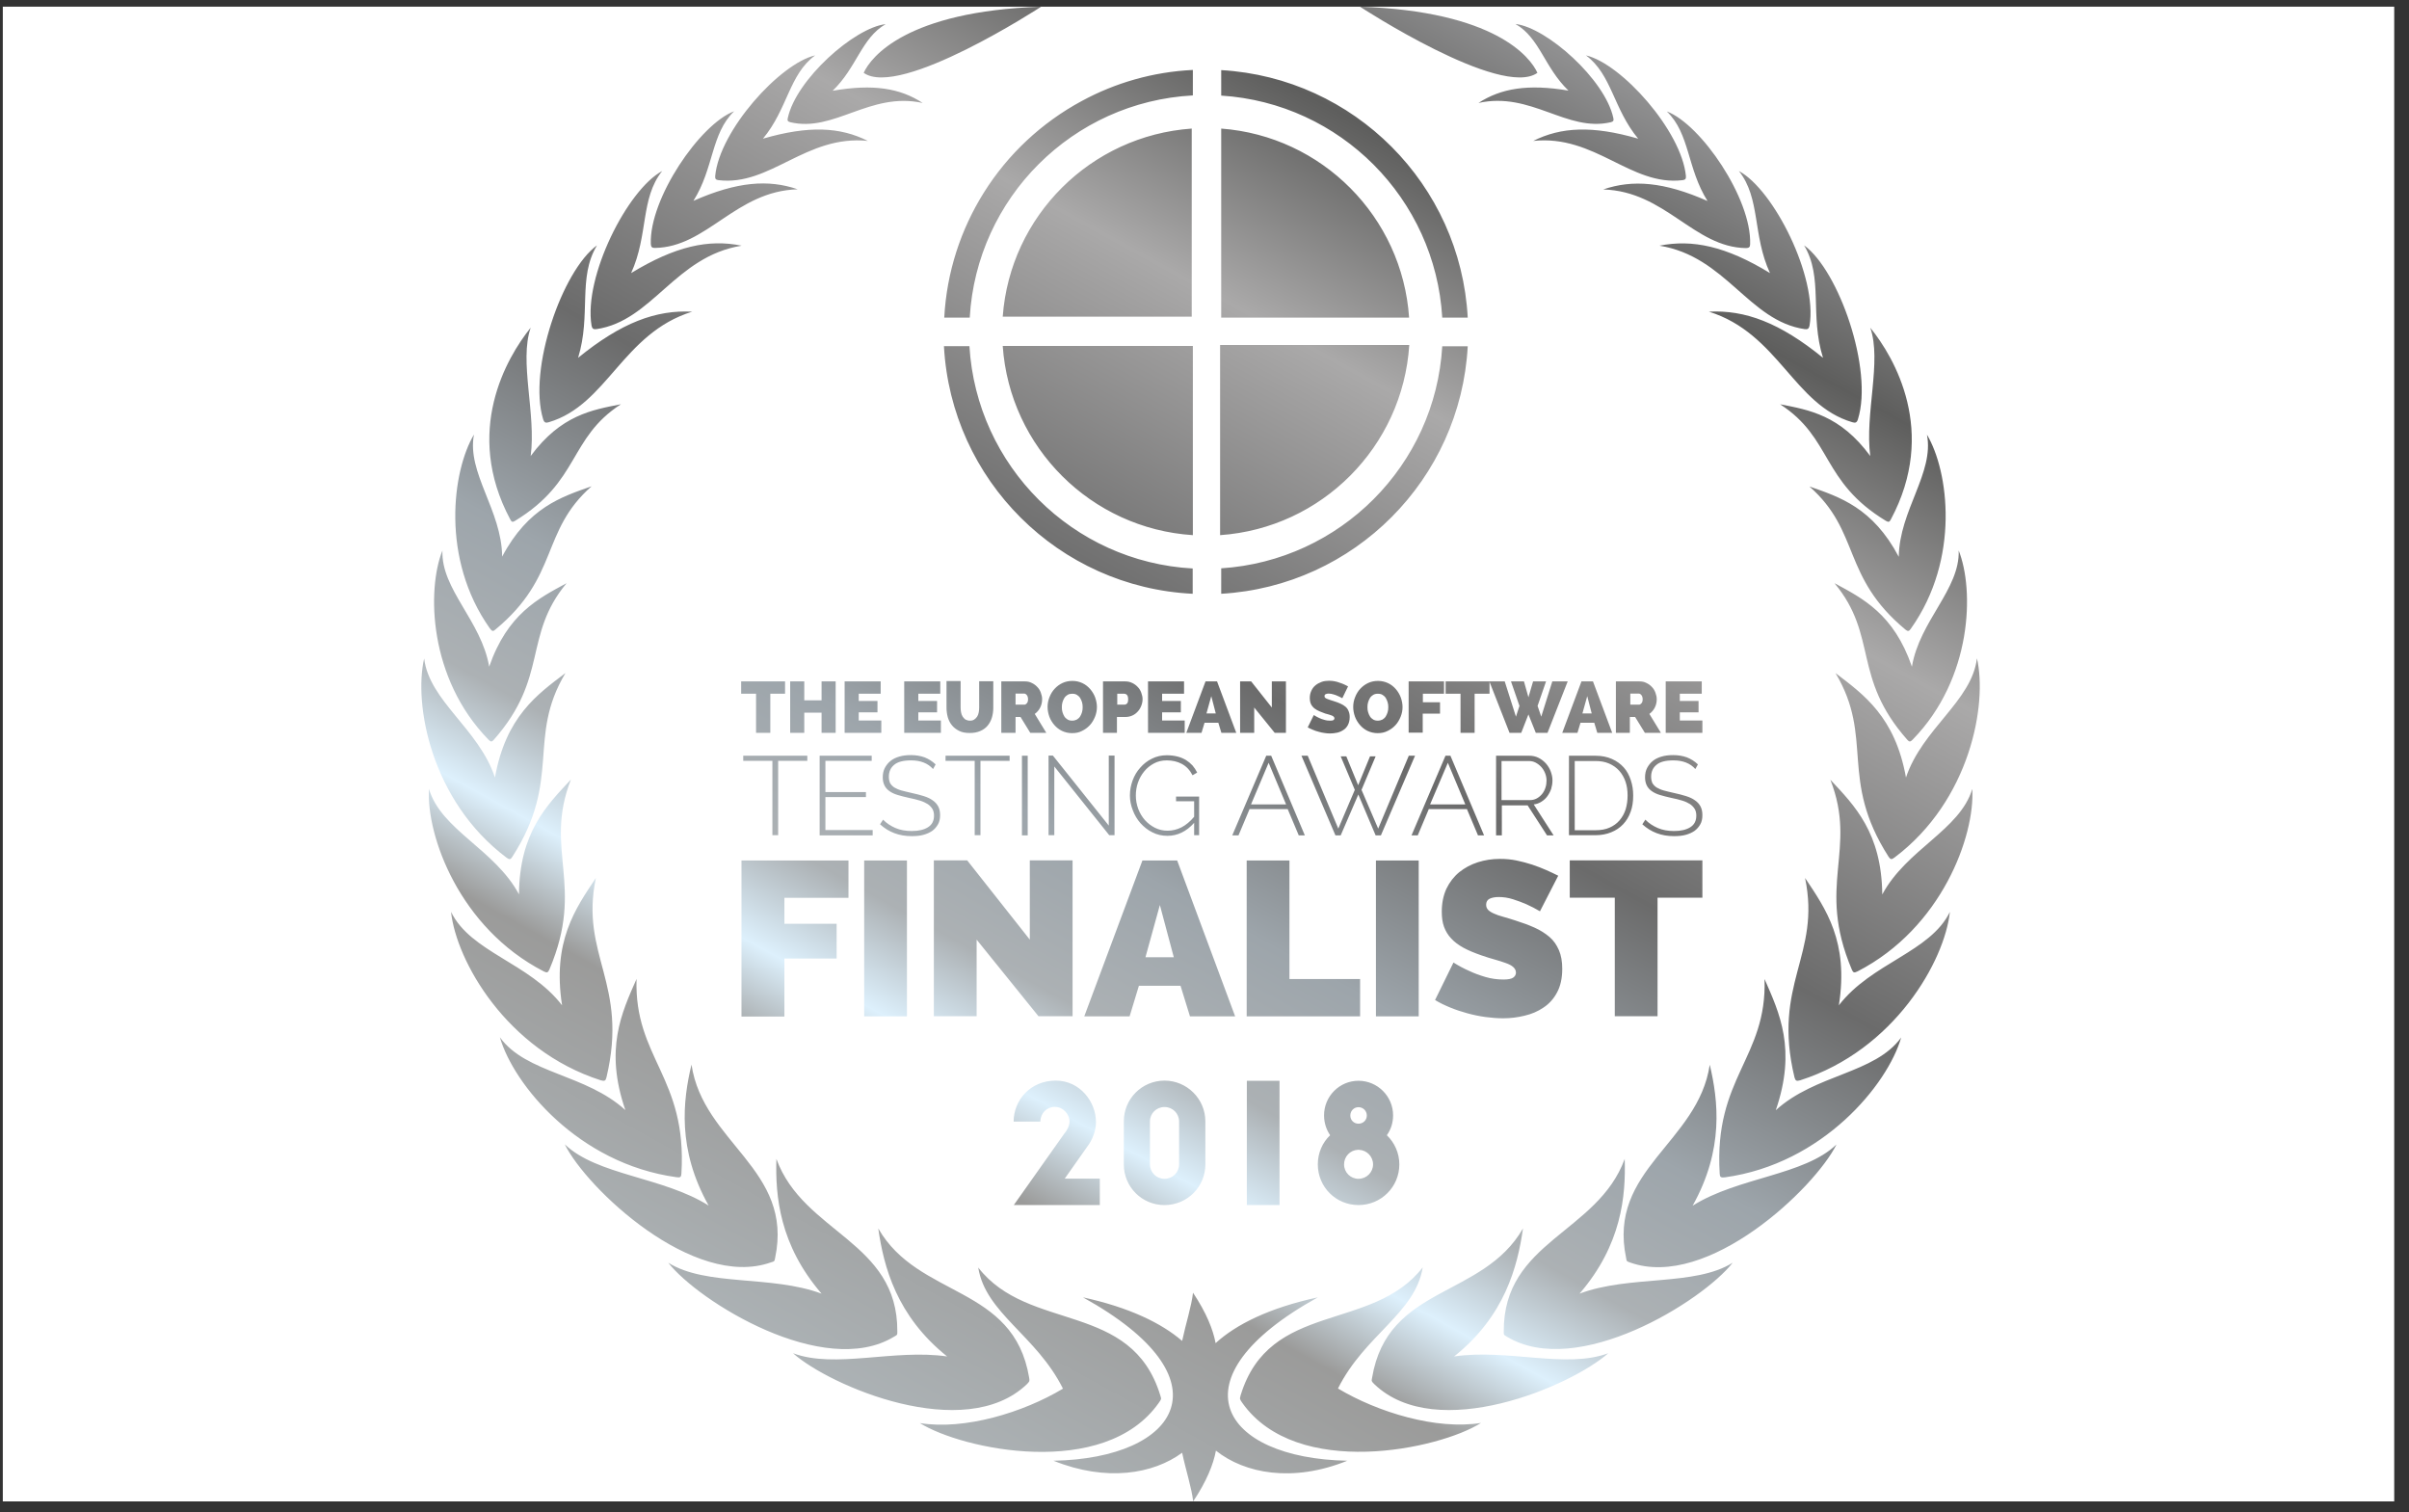 <svg width="137" height="86" viewBox="0 0 137 86" fill="none" xmlns="http://www.w3.org/2000/svg">
<rect x="0" y="0" width="137" height="86" fill="#333333" stroke="none"/>
<g clip-path="url(#clip0_221_41518)">
<path d="M136.16 0.38H0.16V85.38H136.16V0.38Z" fill="white"/>
<path d="M44.081 71.533C45.147 66.496 39.982 64.993 39.326 60.538C38.834 62.588 38.506 65.357 40.3 68.555C37.713 66.924 33.969 66.842 32.12 65.075C33.35 67.571 39.435 73.346 43.835 71.788C44.054 71.725 44.044 71.725 44.081 71.533ZM38.752 66.733C39.089 61.258 36.056 60.174 36.201 55.665C35.354 57.596 34.37 59.655 35.564 63.126C33.304 61.067 29.934 61.058 28.431 58.99C29.196 61.659 32.885 66.177 38.469 66.942C38.688 66.979 38.743 66.933 38.752 66.733ZM31.209 24.01C34.543 23.026 35.4 18.954 39.362 17.724C37.312 17.615 35.336 18.344 32.876 20.348C33.632 17.897 32.84 15.793 33.951 13.953C31.984 15.374 30.016 21.004 30.89 23.846C30.954 24.037 31.036 24.064 31.209 24.01ZM34.489 61.267C35.764 55.929 32.967 54.335 33.887 49.926C32.721 51.675 31.401 53.542 31.965 57.168C30.098 54.745 26.782 54.162 25.652 51.857C25.944 54.627 28.795 59.709 34.161 61.431C34.388 61.495 34.443 61.459 34.489 61.267ZM31.246 55.127C33.295 50.3 30.899 48.35 32.466 44.333C31.091 45.8 29.542 47.348 29.515 50.855C28.13 48.286 25.088 47.202 24.395 44.861C24.241 47.521 26.126 52.768 30.918 55.237C31.109 55.337 31.164 55.31 31.246 55.127ZM29.141 48.715C31.974 44.296 29.943 41.974 32.157 38.275C30.553 39.487 28.768 40.753 28.148 44.214C27.228 41.445 24.414 39.869 24.122 37.446C23.521 40.033 24.496 45.526 28.804 48.769C28.977 48.897 29.041 48.878 29.141 48.715ZM28.085 42.065C31.218 38.512 29.734 36.162 32.22 33.165C30.617 34.03 28.859 34.914 27.82 37.911C27.374 35.305 25.079 33.511 25.161 31.306C24.268 33.538 24.377 38.576 27.775 42.056C27.912 42.201 27.975 42.192 28.085 42.065ZM28.176 35.797C31.829 32.773 30.727 30.222 33.642 27.654C31.929 28.255 30.043 28.856 28.558 31.652C28.531 29.011 26.536 26.879 26.955 24.711C25.725 26.77 25.051 31.771 27.857 35.733C27.985 35.907 28.048 35.916 28.176 35.797ZM29.287 29.621C32.986 27.371 32.33 24.921 35.309 22.989C33.678 23.308 31.902 23.6 30.18 25.932C30.499 23.536 29.515 20.548 30.18 18.635C28.804 20.339 26.354 24.547 29.014 29.53C29.096 29.694 29.151 29.703 29.287 29.621ZM33.915 18.717C37.103 18.253 38.388 14.582 42.177 13.971C40.3 13.588 38.406 13.998 35.892 15.529C36.884 13.352 36.411 11.284 37.659 9.726C35.682 10.783 33.177 15.748 33.642 18.517C33.678 18.699 33.751 18.735 33.915 18.717ZM37.24 14.099C40.209 14.062 41.831 10.865 45.365 10.765C43.698 10.191 41.913 10.327 39.435 11.421C40.61 9.553 40.428 7.604 41.749 6.328C39.809 7.057 36.921 11.293 37.012 13.871C37.021 14.053 37.085 14.099 37.24 14.099ZM40.865 10.245C43.808 10.601 45.839 7.649 49.355 8.014C47.779 7.221 45.994 7.13 43.389 7.886C44.8 6.192 44.873 4.233 46.358 3.149C44.345 3.614 40.92 7.431 40.674 9.999C40.656 10.172 40.71 10.227 40.865 10.245ZM44.937 6.948C47.442 7.549 49.474 5.199 52.471 5.855C51.195 5.017 49.656 4.762 47.351 5.162C48.727 3.841 48.991 2.165 50.366 1.373C48.59 1.573 45.265 4.525 44.8 6.72C44.764 6.866 44.81 6.911 44.937 6.948ZM51.031 75.715C51.059 70.568 45.702 70.14 44.154 65.904C44.09 68.008 44.327 70.787 46.723 73.565C43.862 72.499 40.173 73.164 38.005 71.807C39.718 74.002 46.841 78.439 50.84 76.015C51.04 75.906 51.031 75.906 51.031 75.715ZM58.529 78.347C57.645 73.055 52.234 73.847 49.947 69.857C50.257 72.034 50.986 74.831 53.864 77.136C50.831 76.698 47.497 77.847 45.101 76.954C47.187 78.812 54.848 82.11 58.401 78.712C58.565 78.538 58.556 78.548 58.529 78.347ZM65.989 79.359C64.349 73.966 58.501 75.778 55.632 72.08C56.051 74.685 58.938 75.933 60.451 78.967C58.191 80.324 54.857 81.336 52.316 80.925C54.684 82.419 62.801 84.168 65.898 79.778C66.053 79.55 66.053 79.568 65.989 79.359ZM59.212 0.38C51.541 0.644 49.519 3.249 49.118 4.142C51.186 5.618 59.212 0.38 59.212 0.38ZM92.716 71.798C97.125 73.355 103.201 67.571 104.44 65.084C102.591 66.852 98.847 66.933 96.259 68.564C98.054 65.357 97.717 62.588 97.234 60.547C96.569 65.002 91.413 66.505 92.479 71.542C92.506 71.725 92.506 71.725 92.716 71.798ZM98.091 66.951C103.666 66.186 107.355 61.668 108.12 58.999C106.617 61.067 103.246 61.076 100.988 63.135C102.181 59.664 101.197 57.605 100.35 55.674C100.495 60.174 97.462 61.258 97.799 66.742C97.808 66.933 97.863 66.979 98.091 66.951ZM105.66 23.846C106.544 21.004 104.567 15.374 102.6 13.953C103.702 15.793 102.909 17.897 103.675 20.348C101.215 18.344 99.238 17.615 97.189 17.724C101.151 18.963 102.008 23.035 105.342 24.01C105.515 24.064 105.597 24.037 105.66 23.846ZM102.381 61.431C107.746 59.709 110.598 54.627 110.89 51.857C109.769 54.153 106.444 54.745 104.576 57.168C105.15 53.542 103.83 51.684 102.654 49.926C103.575 54.335 100.769 55.929 102.053 61.267C102.108 61.459 102.162 61.495 102.381 61.431ZM105.642 55.237C110.434 52.768 112.319 47.521 112.165 44.861C111.463 47.202 108.43 48.286 107.045 50.864C107.009 47.357 105.469 45.809 104.094 44.342C105.66 48.359 103.265 50.3 105.314 55.137C105.387 55.31 105.442 55.337 105.642 55.237ZM107.746 48.76C112.055 45.517 113.03 40.033 112.429 37.437C112.137 39.869 109.323 41.436 108.393 44.214C107.774 40.762 105.989 39.496 104.385 38.275C106.599 41.974 104.567 44.287 107.401 48.715C107.51 48.878 107.573 48.897 107.746 48.76ZM108.776 42.056C112.174 38.576 112.283 33.538 111.391 31.306C111.463 33.511 109.168 35.305 108.731 37.911C107.701 34.914 105.934 34.03 104.33 33.165C106.818 36.162 105.323 38.512 108.466 42.065C108.575 42.192 108.639 42.201 108.776 42.056ZM108.676 35.743C111.491 31.771 110.817 26.779 109.587 24.72C110.006 26.888 108.02 29.02 107.983 31.662C106.499 28.865 104.622 28.264 102.9 27.663C105.825 30.231 104.722 32.782 108.366 35.806C108.503 35.916 108.566 35.907 108.676 35.743ZM107.537 29.53C110.197 24.547 107.746 20.339 106.362 18.635C107.027 20.539 106.043 23.536 106.362 25.932C104.649 23.6 102.864 23.308 101.234 22.989C104.221 24.921 103.556 27.38 107.254 29.621C107.401 29.703 107.455 29.694 107.537 29.53ZM102.909 18.517C103.374 15.748 100.869 10.783 98.892 9.726C100.131 11.284 99.658 13.361 100.66 15.529C98.154 13.998 96.25 13.598 94.374 13.971C98.163 14.582 99.448 18.253 102.636 18.717C102.8 18.735 102.873 18.699 102.909 18.517ZM99.53 13.88C99.621 11.302 96.733 7.066 94.793 6.337C96.114 7.613 95.932 9.562 97.107 11.43C94.629 10.336 92.844 10.2 91.176 10.774C94.711 10.874 96.332 14.071 99.302 14.108C99.466 14.099 99.53 14.053 99.53 13.88ZM95.877 9.999C95.622 7.431 92.206 3.614 90.193 3.149C91.668 4.242 91.751 6.192 93.163 7.886C90.566 7.13 88.772 7.221 87.196 8.014C90.712 7.64 92.743 10.601 95.686 10.245C95.841 10.227 95.895 10.172 95.877 9.999ZM91.751 6.711C91.286 4.525 87.961 1.564 86.185 1.364C87.569 2.156 87.825 3.832 89.2 5.153C86.886 4.762 85.356 5.026 84.08 5.855C87.077 5.19 89.109 7.54 91.614 6.948C91.741 6.911 91.787 6.866 91.751 6.711ZM85.702 76.015C89.701 78.429 96.824 73.993 98.537 71.807C96.369 73.164 92.689 72.49 89.828 73.565C92.224 70.787 92.461 68.008 92.397 65.904C90.849 70.131 85.492 70.568 85.519 75.715C85.519 75.906 85.51 75.906 85.702 76.015ZM78.159 78.712C81.703 82.11 89.364 78.812 91.459 76.954C89.063 77.847 85.729 76.689 82.696 77.136C85.574 74.84 86.303 72.034 86.612 69.857C84.317 73.847 78.915 73.064 78.031 78.347C77.995 78.548 77.986 78.538 78.159 78.712ZM70.644 79.769C73.741 84.159 81.858 82.419 84.226 80.916C81.685 81.326 78.36 80.315 76.091 78.958C77.604 75.924 80.491 74.676 80.91 72.071C78.04 75.769 72.192 73.957 70.553 79.349C70.498 79.568 70.498 79.55 70.644 79.769ZM87.433 4.142C87.032 3.249 85.019 0.644 77.34 0.38C77.34 0.38 85.365 5.618 87.433 4.142ZM69.132 76.379C68.986 75.596 68.603 74.649 67.847 73.51C67.765 74.266 67.438 75.268 67.228 76.252C66.053 75.241 64.222 74.349 61.589 73.775C69.97 78.411 67.073 82.93 59.913 83.066C62.919 84.278 65.588 83.822 67.228 82.611C67.438 83.603 67.774 84.624 67.856 85.38C68.621 84.232 69.004 83.276 69.15 82.492C70.78 83.795 73.522 84.323 76.62 83.066C69.46 82.93 66.563 78.411 74.944 73.775C72.174 74.376 70.298 75.314 69.132 76.379ZM44.646 39.45H43.808V41.673H42.997V39.45H42.15V38.749H44.646V39.45ZM47.524 38.749V41.673H46.723V40.525H45.739V41.673H44.937V38.749H45.739V39.824H46.723V38.749H47.524ZM50.12 40.971V41.673H48.034V38.749H50.084V39.45H48.836V39.86H49.902V40.507H48.836V40.971H50.12ZM53.509 40.971V41.673H51.423V38.749H53.473V39.45H52.225V39.86H53.291V40.507H52.225V40.971H53.509ZM55.167 40.981C55.258 40.981 55.34 40.962 55.404 40.917C55.468 40.871 55.522 40.826 55.568 40.753C55.613 40.689 55.641 40.607 55.659 40.516C55.677 40.425 55.686 40.334 55.686 40.243V38.74H56.488V40.243C56.488 40.443 56.461 40.634 56.406 40.817C56.351 40.99 56.269 41.145 56.16 41.272C56.051 41.4 55.914 41.5 55.741 41.573C55.568 41.646 55.377 41.682 55.149 41.682C54.912 41.682 54.712 41.646 54.548 41.564C54.384 41.482 54.247 41.381 54.138 41.245C54.028 41.117 53.956 40.962 53.901 40.789C53.855 40.616 53.828 40.434 53.828 40.234V38.73H54.63V40.234C54.63 40.334 54.639 40.425 54.657 40.516C54.675 40.607 54.703 40.68 54.748 40.753C54.794 40.817 54.839 40.871 54.903 40.917C54.994 40.962 55.067 40.981 55.167 40.981ZM56.944 41.673V38.749H58.292C58.437 38.749 58.565 38.776 58.683 38.84C58.802 38.895 58.911 38.977 58.993 39.068C59.084 39.159 59.148 39.268 59.193 39.395C59.239 39.514 59.266 39.642 59.266 39.76C59.266 39.933 59.23 40.088 59.157 40.234C59.084 40.379 58.984 40.498 58.847 40.598L59.503 41.673H58.592L58.037 40.771H57.754V41.673H56.944ZM57.754 40.07H58.264C58.31 40.07 58.355 40.042 58.401 39.988C58.446 39.933 58.465 39.86 58.465 39.76C58.465 39.66 58.437 39.578 58.392 39.523C58.346 39.468 58.292 39.441 58.246 39.441H57.754V40.07ZM60.97 41.691C60.76 41.691 60.569 41.646 60.396 41.564C60.223 41.482 60.077 41.363 59.959 41.227C59.84 41.09 59.74 40.926 59.676 40.753C59.612 40.571 59.576 40.389 59.576 40.197C59.576 40.006 59.612 39.824 59.685 39.642C59.758 39.459 59.849 39.304 59.977 39.168C60.104 39.031 60.25 38.922 60.423 38.84C60.596 38.758 60.788 38.721 60.988 38.721C61.197 38.721 61.389 38.767 61.562 38.849C61.735 38.931 61.881 39.049 61.999 39.186C62.118 39.323 62.218 39.487 62.282 39.66C62.345 39.842 62.382 40.024 62.382 40.206C62.382 40.398 62.345 40.58 62.273 40.762C62.199 40.935 62.109 41.099 61.981 41.236C61.853 41.372 61.708 41.482 61.535 41.564C61.37 41.655 61.179 41.691 60.97 41.691ZM60.387 40.215C60.387 40.316 60.396 40.407 60.423 40.498C60.451 40.589 60.487 40.671 60.532 40.744C60.578 40.817 60.642 40.871 60.715 40.917C60.788 40.962 60.879 40.981 60.979 40.981C61.079 40.981 61.17 40.953 61.243 40.917C61.316 40.871 61.379 40.817 61.425 40.744C61.471 40.671 61.508 40.589 61.535 40.498C61.562 40.407 61.571 40.306 61.571 40.215C61.571 40.115 61.562 40.024 61.535 39.933C61.508 39.842 61.471 39.76 61.425 39.687C61.379 39.614 61.316 39.559 61.243 39.514C61.17 39.468 61.079 39.45 60.979 39.45C60.879 39.45 60.788 39.468 60.715 39.514C60.642 39.559 60.578 39.614 60.532 39.687C60.487 39.76 60.451 39.842 60.423 39.933C60.396 40.024 60.387 40.115 60.387 40.215ZM62.728 41.673V38.749H63.994C64.14 38.749 64.267 38.776 64.395 38.84C64.513 38.895 64.622 38.977 64.705 39.068C64.796 39.159 64.859 39.268 64.905 39.395C64.951 39.514 64.978 39.642 64.978 39.76C64.978 39.887 64.951 40.015 64.905 40.133C64.859 40.252 64.796 40.361 64.705 40.461C64.622 40.552 64.522 40.634 64.395 40.689C64.276 40.744 64.14 40.771 64.003 40.771H63.52V41.673H62.728ZM63.529 40.07H63.958C64.003 40.07 64.049 40.051 64.094 40.006C64.14 39.96 64.158 39.878 64.158 39.76C64.158 39.642 64.131 39.559 64.085 39.514C64.04 39.468 63.985 39.45 63.94 39.45H63.538V40.07H63.529ZM67.374 40.971V41.673H65.288V38.749H67.337V39.45H66.089V39.86H67.155V40.507H66.089V40.971H67.374ZM67.465 41.673L68.558 38.749H69.214L70.307 41.673H69.46L69.287 41.099H68.503L68.33 41.673H67.465ZM68.886 39.587L68.612 40.571H69.141L68.886 39.587ZM71.327 40.234V41.673H70.525V38.749H71.154L72.329 40.234V38.749H73.131V41.673H72.493L71.327 40.234ZM76.337 39.705C76.255 39.66 76.173 39.614 76.082 39.578C76.01 39.541 75.927 39.514 75.836 39.487C75.745 39.459 75.654 39.441 75.563 39.441C75.49 39.441 75.436 39.45 75.39 39.477C75.344 39.496 75.326 39.532 75.326 39.587C75.326 39.623 75.335 39.66 75.362 39.678C75.39 39.705 75.427 39.724 75.472 39.742C75.518 39.76 75.572 39.778 75.645 39.805C75.709 39.824 75.791 39.851 75.873 39.878C76.01 39.924 76.128 39.96 76.237 40.015C76.346 40.06 76.437 40.124 76.52 40.188C76.592 40.252 76.656 40.334 76.692 40.434C76.738 40.534 76.757 40.644 76.757 40.78C76.757 40.953 76.72 41.099 76.656 41.227C76.592 41.345 76.51 41.445 76.401 41.509C76.292 41.582 76.173 41.636 76.046 41.664C75.909 41.691 75.782 41.709 75.645 41.709C75.536 41.709 75.427 41.7 75.317 41.682C75.208 41.664 75.089 41.646 74.98 41.609C74.871 41.582 74.761 41.545 74.661 41.5C74.561 41.463 74.461 41.409 74.37 41.363L74.716 40.662C74.816 40.725 74.916 40.78 75.016 40.826C75.108 40.871 75.208 40.908 75.317 40.935C75.427 40.971 75.545 40.981 75.654 40.981C75.745 40.981 75.8 40.971 75.836 40.944C75.873 40.917 75.891 40.889 75.891 40.853C75.891 40.807 75.873 40.78 75.836 40.744C75.8 40.716 75.755 40.689 75.691 40.671C75.626 40.653 75.563 40.625 75.481 40.607C75.399 40.589 75.317 40.562 75.235 40.525C75.108 40.48 74.998 40.434 74.898 40.379C74.807 40.325 74.725 40.27 74.671 40.206C74.606 40.142 74.561 40.07 74.533 39.988C74.506 39.906 74.488 39.815 74.488 39.705C74.488 39.541 74.515 39.405 74.579 39.277C74.634 39.15 74.716 39.049 74.816 38.967C74.916 38.885 75.035 38.822 75.162 38.776C75.29 38.73 75.436 38.712 75.581 38.712C75.691 38.712 75.791 38.721 75.891 38.74C75.991 38.758 76.091 38.785 76.182 38.822C76.274 38.849 76.365 38.885 76.447 38.922C76.529 38.958 76.602 38.995 76.665 39.031L76.337 39.705ZM78.35 41.691C78.141 41.691 77.95 41.646 77.776 41.564C77.604 41.482 77.458 41.363 77.34 41.227C77.221 41.09 77.121 40.926 77.057 40.753C76.993 40.571 76.957 40.389 76.957 40.197C76.957 40.006 76.993 39.824 77.066 39.642C77.139 39.459 77.23 39.304 77.358 39.168C77.485 39.031 77.631 38.922 77.804 38.84C77.977 38.758 78.169 38.721 78.369 38.721C78.578 38.721 78.769 38.767 78.943 38.849C79.115 38.931 79.262 39.049 79.38 39.186C79.499 39.323 79.598 39.487 79.662 39.66C79.726 39.842 79.763 40.024 79.763 40.206C79.763 40.398 79.726 40.58 79.653 40.762C79.58 40.935 79.489 41.099 79.361 41.236C79.234 41.372 79.088 41.482 78.915 41.564C78.742 41.655 78.551 41.691 78.35 41.691ZM77.767 40.215C77.767 40.316 77.776 40.407 77.804 40.498C77.831 40.589 77.868 40.671 77.913 40.744C77.959 40.817 78.022 40.871 78.096 40.917C78.169 40.962 78.259 40.981 78.36 40.981C78.46 40.981 78.551 40.953 78.624 40.917C78.697 40.871 78.76 40.817 78.806 40.744C78.851 40.671 78.888 40.589 78.915 40.498C78.943 40.407 78.952 40.306 78.952 40.215C78.952 40.115 78.943 40.024 78.915 39.933C78.888 39.842 78.851 39.76 78.806 39.687C78.76 39.614 78.697 39.559 78.624 39.514C78.551 39.468 78.46 39.45 78.36 39.45C78.259 39.45 78.169 39.468 78.096 39.514C78.022 39.559 77.959 39.614 77.913 39.687C77.868 39.76 77.831 39.842 77.804 39.933C77.776 40.024 77.767 40.115 77.767 40.215ZM80.109 41.673V38.749H82.122V39.45H80.919V39.933H81.894V40.58H80.91V41.664H80.109V41.673ZM84.7 39.45H83.862V41.673H83.06V39.45H82.213V38.749H84.709V39.45H84.7ZM85.93 38.749H86.668L86.922 39.651L87.186 38.749H87.924L87.442 40.142L87.651 40.753L88.28 38.749H89.155L88.007 41.673H87.341L86.922 40.625L86.513 41.673H85.847L84.7 38.749H85.574L86.212 40.753L86.412 40.142L85.93 38.749ZM88.845 41.673L89.938 38.749H90.593L91.686 41.673H90.839L90.666 41.099H89.883L89.71 41.673H88.845ZM90.266 39.587L89.992 40.571H90.521L90.266 39.587ZM91.896 41.673V38.749H93.244C93.39 38.749 93.518 38.776 93.636 38.84C93.755 38.895 93.864 38.977 93.946 39.068C94.037 39.159 94.1 39.268 94.146 39.395C94.192 39.514 94.219 39.642 94.219 39.76C94.219 39.933 94.183 40.088 94.11 40.234C94.037 40.379 93.937 40.498 93.8 40.598L94.456 41.673H93.545L92.989 40.771H92.689V41.673H91.896ZM92.707 40.07H93.217C93.263 40.07 93.308 40.042 93.354 39.988C93.4 39.933 93.418 39.86 93.418 39.76C93.418 39.66 93.39 39.578 93.344 39.523C93.299 39.468 93.244 39.441 93.199 39.441H92.716V40.07H92.707ZM96.815 40.971V41.673H94.729V38.749H96.779V39.45H95.531V39.86H96.597V40.507H95.531V40.971H96.815ZM45.912 43.267H44.254V47.494H43.926V43.267H42.268V42.975H45.912V43.267ZM49.629 47.211V47.503H46.613V42.975H49.574V43.267H46.941V45.043H49.246V45.326H46.941V47.202H49.629V47.211ZM53.063 43.732C52.771 43.404 52.352 43.24 51.815 43.24C51.368 43.24 51.05 43.322 50.849 43.495C50.649 43.659 50.549 43.886 50.549 44.169C50.549 44.315 50.576 44.433 50.621 44.533C50.676 44.624 50.749 44.706 50.858 44.779C50.968 44.843 51.104 44.907 51.268 44.952C51.432 44.998 51.633 45.043 51.869 45.098C52.115 45.153 52.334 45.207 52.534 45.271C52.735 45.335 52.899 45.408 53.035 45.508C53.172 45.599 53.281 45.718 53.354 45.854C53.427 45.991 53.464 46.155 53.464 46.355C53.464 46.556 53.427 46.729 53.345 46.874C53.263 47.02 53.154 47.148 53.017 47.248C52.871 47.348 52.708 47.421 52.507 47.476C52.307 47.53 52.088 47.548 51.842 47.548C51.132 47.548 50.539 47.321 50.047 46.874L50.221 46.61C50.412 46.811 50.649 46.965 50.922 47.084C51.195 47.202 51.505 47.257 51.851 47.257C52.243 47.257 52.553 47.184 52.78 47.038C53.008 46.893 53.117 46.674 53.117 46.383C53.117 46.237 53.09 46.109 53.026 46C52.963 45.9 52.881 45.809 52.762 45.727C52.644 45.654 52.498 45.581 52.316 45.526C52.134 45.471 51.924 45.417 51.687 45.371C51.441 45.317 51.232 45.262 51.05 45.207C50.867 45.153 50.712 45.08 50.585 44.989C50.458 44.898 50.366 44.797 50.303 44.67C50.239 44.542 50.202 44.388 50.202 44.205C50.202 44.005 50.239 43.823 50.321 43.668C50.403 43.513 50.512 43.376 50.649 43.267C50.785 43.158 50.959 43.076 51.15 43.021C51.341 42.966 51.56 42.939 51.797 42.939C52.088 42.939 52.352 42.985 52.58 43.067C52.808 43.158 53.017 43.285 53.209 43.468L53.063 43.732ZM57.417 43.267H55.759V47.494H55.431V43.267H53.773V42.975H57.417V43.267ZM58.118 47.503V42.975H58.446V47.503H58.118ZM59.959 43.586V47.494H59.631V42.966H59.877L63.056 46.947V42.966H63.384V47.494H63.083L59.959 43.586ZM67.911 46.792C67.474 47.284 66.964 47.53 66.39 47.53C66.08 47.53 65.798 47.467 65.534 47.33C65.27 47.202 65.051 47.02 64.859 46.811C64.668 46.592 64.522 46.346 64.422 46.073C64.313 45.8 64.258 45.517 64.258 45.235C64.258 44.934 64.313 44.652 64.413 44.378C64.513 44.105 64.659 43.859 64.85 43.65C65.033 43.44 65.251 43.267 65.516 43.139C65.77 43.012 66.053 42.948 66.354 42.948C66.581 42.948 66.781 42.975 66.964 43.021C67.146 43.067 67.31 43.139 67.447 43.221C67.592 43.313 67.711 43.413 67.82 43.531C67.92 43.65 68.011 43.786 68.084 43.932L67.82 44.087C67.665 43.786 67.465 43.577 67.21 43.44C66.955 43.303 66.672 43.24 66.354 43.24C66.089 43.24 65.843 43.294 65.625 43.413C65.406 43.531 65.224 43.677 65.069 43.868C64.914 44.06 64.796 44.269 64.714 44.506C64.632 44.743 64.595 44.989 64.595 45.235C64.595 45.499 64.641 45.754 64.732 46C64.823 46.237 64.951 46.455 65.114 46.638C65.279 46.82 65.47 46.965 65.688 47.075C65.907 47.184 66.144 47.239 66.399 47.239C66.672 47.239 66.936 47.175 67.192 47.047C67.438 46.92 67.684 46.719 67.911 46.446V45.563H66.882V45.298H68.194V47.494H67.911V46.792ZM72.011 42.975H72.293L74.206 47.503H73.86L73.231 46.009H71.063L70.434 47.503H70.079L72.011 42.975ZM73.14 45.745L72.147 43.376L71.145 45.745H73.14ZM76.246 43.012H76.565L77.239 44.652L77.913 43.012H78.232L77.43 44.916L78.378 47.12L80.118 42.975H80.473L78.533 47.503H78.232L77.248 45.18L76.246 47.503H75.946L74.014 42.975H74.37L76.109 47.12L77.048 44.916L76.246 43.012ZM82.204 42.975H82.486L84.399 47.503H84.053L83.424 46.009H81.256L80.628 47.503H80.273L82.204 42.975ZM83.333 45.745L82.34 43.376L81.329 45.745H83.333ZM85.082 47.503V42.975H86.968C87.159 42.975 87.332 43.012 87.496 43.094C87.66 43.176 87.797 43.285 87.915 43.413C88.034 43.549 88.125 43.695 88.189 43.868C88.252 44.032 88.289 44.205 88.289 44.378C88.289 44.542 88.261 44.706 88.216 44.861C88.161 45.016 88.089 45.153 87.997 45.28C87.906 45.408 87.788 45.508 87.66 45.59C87.533 45.672 87.387 45.727 87.223 45.745L88.353 47.503H87.979L86.877 45.8H85.41V47.503H85.082ZM85.41 45.499H86.996C87.141 45.499 87.269 45.471 87.387 45.408C87.506 45.344 87.606 45.262 87.697 45.153C87.779 45.053 87.843 44.934 87.888 44.797C87.933 44.661 87.952 44.524 87.952 44.388C87.952 44.242 87.924 44.105 87.87 43.968C87.815 43.832 87.742 43.713 87.651 43.613C87.56 43.513 87.451 43.431 87.332 43.367C87.214 43.303 87.077 43.276 86.941 43.276H85.392V45.499H85.41ZM89.227 47.503V42.975H90.731C91.086 42.975 91.404 43.039 91.668 43.158C91.942 43.276 92.16 43.44 92.343 43.641C92.525 43.841 92.652 44.087 92.743 44.36C92.835 44.633 92.88 44.925 92.88 45.235C92.88 45.581 92.835 45.891 92.734 46.164C92.634 46.446 92.488 46.683 92.306 46.874C92.115 47.075 91.896 47.221 91.623 47.33C91.359 47.439 91.058 47.494 90.731 47.494H89.227V47.503ZM92.561 45.235C92.561 44.952 92.525 44.688 92.443 44.451C92.361 44.214 92.242 44.005 92.088 43.832C91.933 43.659 91.741 43.522 91.514 43.422C91.286 43.322 91.031 43.276 90.74 43.276H89.555V47.211H90.74C91.04 47.211 91.304 47.166 91.532 47.066C91.76 46.965 91.951 46.829 92.106 46.647C92.26 46.464 92.379 46.255 92.452 46.018C92.525 45.772 92.561 45.517 92.561 45.235ZM96.415 43.732C96.123 43.404 95.704 43.24 95.166 43.24C94.72 43.24 94.401 43.322 94.201 43.495C94.001 43.659 93.9 43.886 93.9 44.169C93.9 44.315 93.928 44.433 93.973 44.533C94.028 44.624 94.1 44.706 94.21 44.779C94.319 44.843 94.456 44.907 94.62 44.952C94.784 44.998 94.984 45.043 95.221 45.098C95.467 45.153 95.686 45.207 95.886 45.271C96.087 45.335 96.25 45.408 96.387 45.508C96.524 45.599 96.633 45.718 96.706 45.854C96.779 45.991 96.815 46.155 96.815 46.355C96.815 46.556 96.779 46.729 96.697 46.874C96.615 47.02 96.505 47.148 96.369 47.248C96.223 47.348 96.059 47.421 95.859 47.476C95.658 47.53 95.44 47.548 95.194 47.548C94.484 47.548 93.891 47.321 93.4 46.874L93.572 46.61C93.764 46.811 94.001 46.965 94.274 47.084C94.547 47.202 94.857 47.257 95.203 47.257C95.595 47.257 95.904 47.184 96.132 47.038C96.36 46.893 96.469 46.674 96.469 46.383C96.469 46.237 96.442 46.109 96.378 46C96.314 45.9 96.232 45.809 96.114 45.727C95.995 45.654 95.85 45.581 95.667 45.526C95.485 45.471 95.276 45.417 95.039 45.371C94.793 45.317 94.583 45.262 94.401 45.207C94.219 45.153 94.064 45.08 93.937 44.989C93.809 44.898 93.718 44.797 93.654 44.67C93.59 44.542 93.554 44.388 93.554 44.205C93.554 44.005 93.59 43.823 93.673 43.668C93.755 43.513 93.864 43.376 94.001 43.267C94.137 43.158 94.31 43.076 94.502 43.021C94.693 42.966 94.911 42.939 95.148 42.939C95.44 42.939 95.704 42.985 95.932 43.067C96.16 43.158 96.369 43.285 96.56 43.468L96.415 43.732ZM69.45 5.436V3.987C77.011 4.424 83.06 10.491 83.47 18.061H82.021C81.621 11.293 76.219 5.864 69.45 5.436ZM55.131 19.683H53.682C54.092 27.298 60.205 33.392 67.829 33.766V32.327C61.006 31.953 55.541 26.497 55.131 19.683ZM69.45 32.318V33.766C77.011 33.329 83.06 27.262 83.47 19.692H82.021C81.621 26.46 76.219 31.88 69.45 32.318ZM67.838 5.426V3.978C65.561 4.087 63.411 4.716 61.517 5.745C59.239 6.975 57.317 8.77 55.95 10.956C54.648 13.033 53.837 15.465 53.7 18.061H55.149C55.541 11.247 61.006 5.791 67.838 5.426ZM69.45 7.312V18.061H80.136C79.745 12.331 75.181 7.74 69.45 7.312ZM57.025 19.674C57.426 25.449 62.054 30.058 67.838 30.432V19.674H57.025ZM57.025 18.007H67.774V7.312C62.036 7.713 57.444 12.277 57.025 18.007ZM69.387 30.432C75.162 30.031 79.772 25.404 80.145 19.619H69.387V30.432ZM42.168 57.797V48.933H48.253V51.056H44.609V52.531H47.579V54.508H44.609V57.806H42.168V57.797ZM49.146 57.797V48.933H51.578V57.797H49.146ZM55.541 53.433V57.787H53.108V48.924H55.003L58.565 53.433V48.924H60.997V57.787H59.057L55.541 53.433ZM61.662 57.797L64.969 48.933H66.946L70.243 57.797H67.674L67.137 56.057H64.769L64.24 57.797H61.662ZM65.962 51.465L65.142 54.435H66.754L65.962 51.465ZM70.899 57.797V48.933H73.331V55.674H77.349V57.797H70.899ZM78.25 57.797V48.933H80.682V57.797H78.25ZM87.578 51.821C87.332 51.675 87.068 51.538 86.804 51.42C86.576 51.32 86.33 51.229 86.048 51.138C85.765 51.047 85.492 51.01 85.228 51.01C85.009 51.01 84.837 51.047 84.709 51.11C84.582 51.174 84.517 51.292 84.517 51.447C84.517 51.566 84.554 51.657 84.627 51.739C84.7 51.812 84.809 51.885 84.955 51.948C85.101 52.012 85.264 52.076 85.474 52.13C85.675 52.185 85.912 52.258 86.166 52.34C86.576 52.468 86.941 52.604 87.269 52.75C87.597 52.896 87.879 53.078 88.116 53.278C88.353 53.479 88.526 53.734 88.653 54.025C88.781 54.317 88.845 54.672 88.845 55.091C88.845 55.629 88.744 56.075 88.553 56.43C88.362 56.794 88.098 57.086 87.779 57.295C87.46 57.514 87.095 57.669 86.695 57.76C86.294 57.86 85.884 57.906 85.474 57.906C85.146 57.906 84.818 57.878 84.472 57.833C84.135 57.787 83.789 57.715 83.452 57.623C83.115 57.532 82.787 57.423 82.477 57.295C82.168 57.168 81.876 57.031 81.612 56.867L82.659 54.736C82.951 54.918 83.252 55.082 83.57 55.219C83.834 55.346 84.135 55.456 84.472 55.556C84.809 55.656 85.155 55.701 85.501 55.701C85.765 55.701 85.957 55.665 86.057 55.592C86.157 55.519 86.212 55.428 86.212 55.31C86.212 55.182 86.157 55.082 86.057 54.991C85.957 54.9 85.811 54.827 85.629 54.763C85.447 54.699 85.237 54.627 85 54.563C84.763 54.499 84.508 54.417 84.244 54.326C83.853 54.189 83.516 54.053 83.233 53.898C82.951 53.743 82.714 53.57 82.532 53.369C82.349 53.178 82.213 52.95 82.122 52.704C82.031 52.458 81.994 52.167 81.994 51.839C81.994 51.347 82.085 50.919 82.258 50.536C82.441 50.163 82.678 49.853 82.987 49.598C83.297 49.352 83.643 49.161 84.044 49.033C84.445 48.906 84.855 48.842 85.301 48.842C85.629 48.842 85.939 48.869 86.248 48.933C86.558 48.997 86.858 49.079 87.141 49.17C87.433 49.27 87.697 49.37 87.942 49.48C88.189 49.589 88.416 49.698 88.617 49.798L87.578 51.821ZM96.815 51.047H94.265V57.787H91.833V51.047H89.272V48.924H96.815V51.047ZM60.514 64.483C60.697 64.264 60.824 64.027 60.824 63.754C60.824 63.399 60.487 62.943 59.986 62.943C59.53 62.943 59.166 63.308 59.166 63.781H57.645C57.645 62.579 58.583 61.45 60.04 61.45C61.416 61.45 62.327 62.652 62.327 63.809C62.327 64.546 61.899 65.111 61.899 65.111L60.551 67.024H62.546V68.527H57.654L60.514 64.483ZM63.912 63.763C63.912 62.488 64.942 61.45 66.226 61.45C67.501 61.45 68.549 62.488 68.549 63.772V66.213C68.549 67.498 67.51 68.527 66.226 68.527C64.942 68.527 63.912 67.498 63.912 66.213V63.763ZM65.397 66.204C65.397 66.669 65.761 67.034 66.226 67.034C66.69 67.034 67.055 66.669 67.055 66.204V63.781C67.055 63.317 66.69 62.952 66.226 62.952C65.761 62.952 65.397 63.317 65.397 63.772V66.204ZM70.908 61.459H72.767V68.527H70.908V61.459ZM77.257 61.459C78.341 61.459 79.225 62.342 79.225 63.426C79.225 63.855 79.097 64.237 78.87 64.556C79.307 64.975 79.58 65.567 79.58 66.213C79.58 67.498 78.542 68.527 77.257 68.527C75.973 68.527 74.944 67.498 74.944 66.213C74.944 65.567 75.208 64.966 75.645 64.556C75.427 64.237 75.299 63.845 75.299 63.426C75.299 62.342 76.173 61.459 77.257 61.459ZM77.257 67.034C77.713 67.034 78.086 66.669 78.086 66.213C78.086 65.767 77.731 65.403 77.285 65.385H77.221C76.784 65.403 76.437 65.767 76.437 66.213C76.437 66.669 76.802 67.034 77.257 67.034ZM77.257 63.9C77.522 63.9 77.731 63.699 77.731 63.435C77.731 63.171 77.522 62.961 77.257 62.961C76.993 62.961 76.793 63.171 76.793 63.435C76.793 63.699 76.993 63.9 77.257 63.9Z" fill="url(#paint0_linear_221_41518)"/>
</g>
<defs>
<linearGradient id="paint0_linear_221_41518" x1="47.378" y1="78.417" x2="89.143" y2="2.446" gradientUnits="userSpaceOnUse">
<stop stop-color="#ACB2B5"/>
<stop offset="0.162" stop-color="#9B9B9A"/>
<stop offset="0.225" stop-color="#DDF0FC"/>
<stop offset="0.291" stop-color="#ACB1B4"/>
<stop offset="0.387" stop-color="#9DA5AB"/>
<stop offset="0.53" stop-color="#6B6B6B"/>
<stop offset="0.714" stop-color="#A1A0A0"/>
<stop offset="0.744" stop-color="#AAA9A9"/>
<stop offset="0.888" stop-color="#5E5E5D"/>
<stop offset="1" stop-color="#939394"/>
</linearGradient>
<clipPath id="clip0_221_41518">
<rect width="136" height="85" fill="white" transform="translate(0.16 0.38)"/>
</clipPath>
</defs>
</svg>
